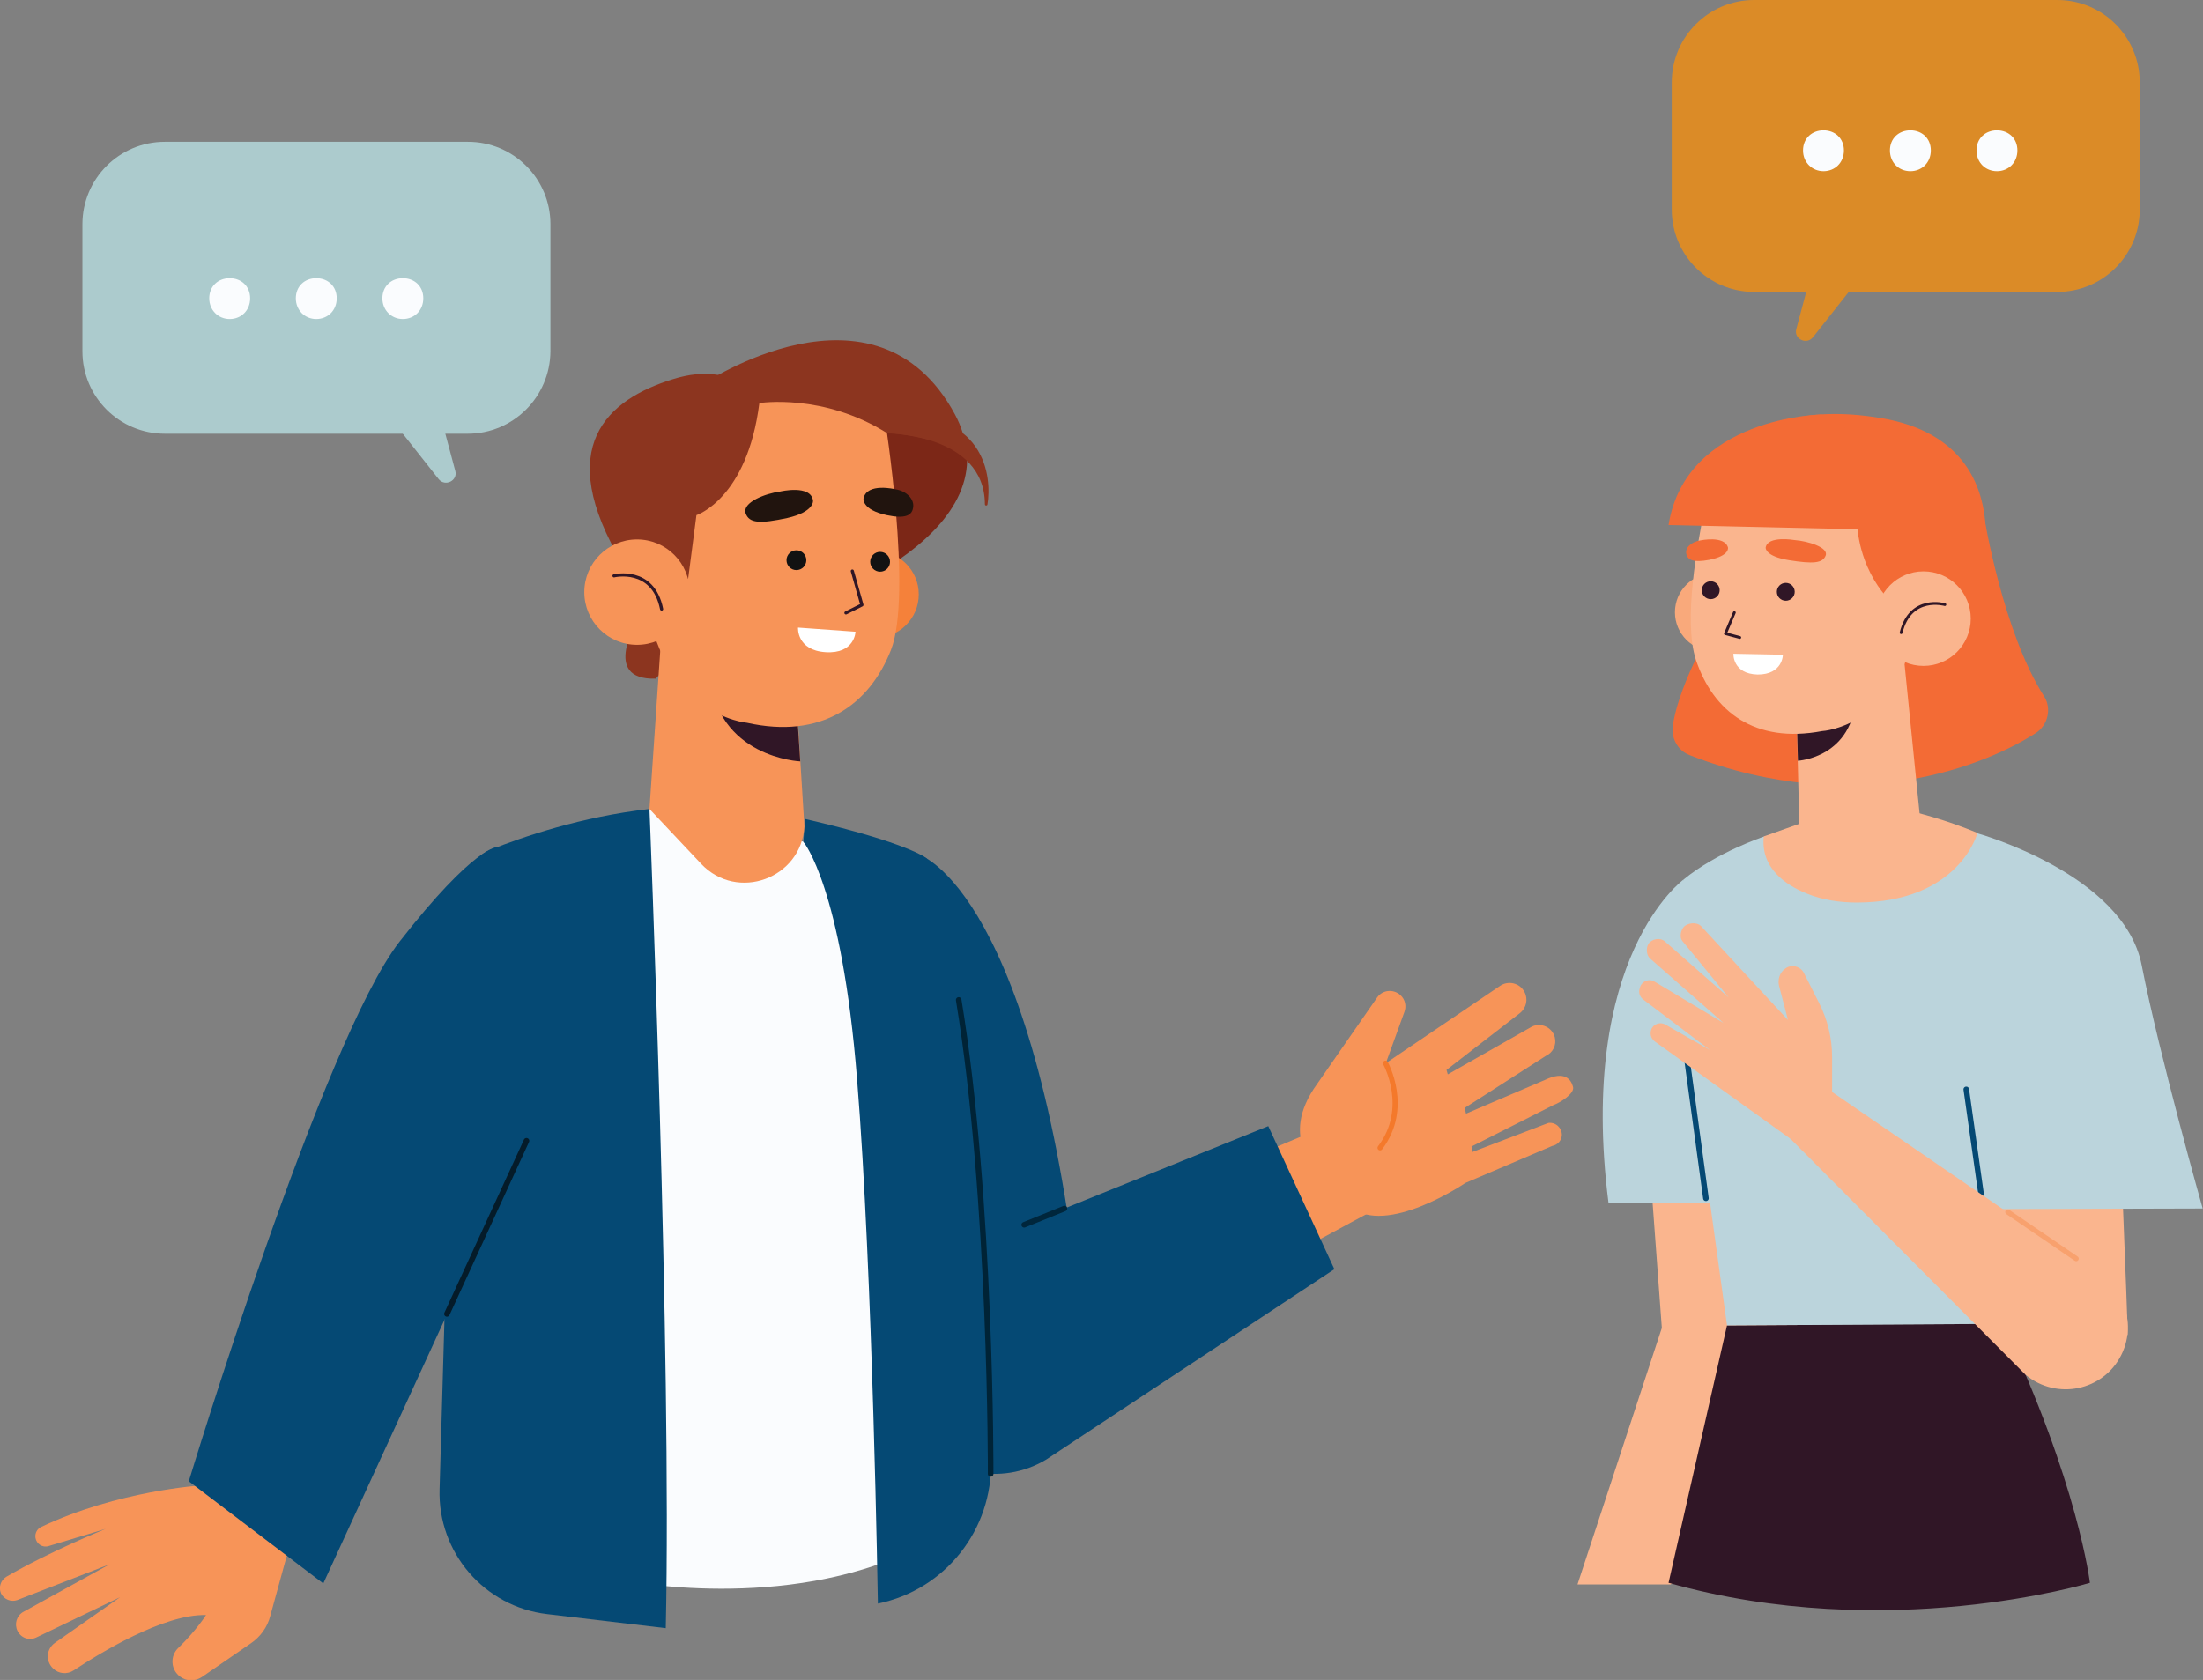 <?xml version="1.0" encoding="utf-8"?>
<!-- Generator: Adobe Illustrator 19.0.0, SVG Export Plug-In . SVG Version: 6.00 Build 0)  -->
<svg version="1.0" id="Layer_1" xmlns="http://www.w3.org/2000/svg" xmlns:xlink="http://www.w3.org/1999/xlink" x="0px" y="0px"
	 viewBox="0 0 689.6 526" style="enable-background:new 0 0 689.6 526;" xml:space="preserve">
<rect x="0" y="0" width="689.6" height="526" fill="#808080" stroke="none"/>
<style type="text/css">
	.st0{fill:#DB8B27;}
	.st1{fill:#FAFCFE;}
	.st2{fill:#054974;}
	.st3{fill:#F79458;}
	.st4{fill:none;stroke:#051B29;stroke-width:1.748;stroke-linecap:round;stroke-linejoin:round;stroke-miterlimit:10;}
	.st5{fill:none;stroke:#F4792B;stroke-width:1.6;stroke-linecap:round;stroke-linejoin:round;stroke-miterlimit:10;}
	.st6{fill:none;stroke:#00263C;stroke-width:1.748;stroke-linecap:round;stroke-linejoin:round;stroke-miterlimit:10;}
	.st7{fill:none;stroke:#002336;stroke-width:1.748;stroke-linecap:round;stroke-linejoin:round;stroke-miterlimit:10;}
	.st8{fill:#8C351F;}
	.st9{fill:#7C2717;}
	.st10{fill:#F5813A;}
	.st11{fill:#301626;}
	.st12{fill:#121212;}
	.st13{fill:none;stroke:#301626;stroke-width:0.983;stroke-linecap:round;stroke-linejoin:round;stroke-miterlimit:10;}
	.st14{fill:#21140E;}
	.st15{fill:#FFFFFF;}
	.st16{fill:#ACCBCD;}
	.st17{fill:#F36B35;}
	.st18{fill:#F9A97B;}
	.st19{fill:#FAB58E;}
	.st20{fill:none;stroke:#301626;stroke-width:0.873;stroke-linecap:round;stroke-linejoin:round;stroke-miterlimit:10;}
	.st21{fill:#BBD4DC;}
	.st22{fill:none;stroke:#054974;stroke-width:1.748;stroke-linecap:round;stroke-linejoin:round;stroke-miterlimit:10;}
	.st23{fill:none;stroke:#F8A16E;stroke-width:1.6;stroke-linecap:round;stroke-linejoin:round;stroke-miterlimit:10;}
</style>
<g id="XMLID_144_">
	<path id="XMLID_64_" class="st0" d="M549.1,91.4h94.9c14.2,0,25.8-11.5,25.8-25.8V25.8c0-14.2-11.5-25.8-25.8-25.8h-94.9
		c-14.2,0-25.8,11.5-25.8,25.8v39.8C523.3,79.8,534.8,91.4,549.1,91.4z"/>
	<path id="XMLID_63_" class="st0" d="M585.9,82.3l-18.4,23.3c-2,2.5-6.1,0.5-5.2-2.6l6.5-24.3L585.9,82.3z"/>
</g>
<path id="XMLID_62_" class="st1" d="M195.5,494.9c0,0,50.1,10.1,91-9.9l13.6-171.9l-48.7-49.6l-48.2-10.2L176.7,350L195.5,494.9z"/>
<path id="XMLID_61_" class="st2" d="M203.3,253.3c0,0,7,171.6,5.1,256.5l-37.1-4.4c-19.7-2.3-34.3-19.3-33.7-39.1l3.8-132.1
	l4.2-57.1c0.4-4.9,3.5-9.3,8.1-11.1C163.5,262.1,181.9,255.7,203.3,253.3z"/>
<path id="XMLID_60_" class="st3" d="M76.3,441.8L63,465.1c0,0-26.1,1.6-50.1,13c-1.3,0.6-2,2-1.8,3.4l0,0c0.3,1.9,2.2,3.2,4.1,2.6
	l17.9-5.4c0,0-17.6,7.1-31.1,15c-1.8,1.1-2.5,3.3-1.7,5.2l0,0c0.9,1.9,3.2,2.8,5.1,2.1l28.9-11.2l-27,14.9c-2.1,1.2-2.9,3.8-1.8,6
	l0,0c1.1,2.2,3.7,3.1,5.9,2l26.2-12.6l-20.4,14.3c-2.7,1.9-3,5.7-0.6,8h0c1.7,1.7,4.4,2,6.5,0.6c8-5.3,28.2-17.7,41.4-17.3
	c0,0-3.2,5-8.7,10.3c-2.6,2.5-2.4,6.8,0.6,9l0,0c2,1.5,4.7,1.5,6.8,0.1l15.4-10.6c2.9-2,5.1-5,6-8.5l5.1-18.6l22.3-21.1L76.3,441.8z
	"/>
<path id="XMLID_59_" class="st2" d="M155.7,265.2c0,0-7.2-0.4-30.6,29.6c-24.1,30.9-66,169-66,169l42.1,32l71.5-155.6L155.7,265.2z"
	/>
<line id="XMLID_58_" class="st4" x1="139.9" y1="411.4" x2="164.8" y2="357.2"/>
<path id="XMLID_57_" class="st2" d="M287.9,267.7c0,0,36.9,11.5,50.8,147.7l-30,21.2L287.9,267.7z"/>
<g id="XMLID_132_">
	<g id="XMLID_134_">
		<g id="XMLID_135_">
			<path id="XMLID_56_" class="st3" d="M413.2,367.1c0,0-13.5-10.4-0.9-27.7l18.8-27.1c1.7-2.4,5.1-2.7,7.3-0.7l0,0
				c1.5,1.4,1.9,3.5,1.2,5.3l-5.8,16l35.6-24.1c2.6-1.9,6.3-1.1,7.8,1.8l0,0c1.2,2.2,0.6,5-1.4,6.6l-23,17.8l0.4,1.4l26.4-15
				c2.9-1.3,6.3,0.3,7.1,3.4l0,0c0.6,2.4-0.6,4.8-2.8,5.8l-25.4,16.3l0.4,1.8l24.8-10.6c6.1-2.9,8.1-0.1,8.7,2.2l0,0
				c0.6,2.1-4.1,5-6.1,5.7l-25.7,13l0.3,1.7l23.8-9.1c2.3-0.3,4.3,1.6,4.2,3.9l0,0c-0.1,1.7-1.4,3-3,3.3l-27.2,11.6
				c0,0-24.8,16.9-36.1,7.4L413.2,367.1z"/>
			<path id="XMLID_55_" class="st5" d="M433.7,332.9c0,0,7.8,14-1.7,26.5"/>
		</g>
	</g>
	<polygon id="XMLID_54_" class="st3" points="375.1,369.4 416,352.2 433.6,377 387.8,401.7 	"/>
</g>
<g id="XMLID_129_">
	<g id="XMLID_130_">
		<path id="XMLID_53_" class="st2" d="M293.6,394.4L397,352.6l20.7,44.8L327.5,457c-14.1,8.5-32.4,4.6-41.9-8.9h0
			C274.7,432.7,277,403.3,293.6,394.4z"/>
	</g>
</g>
<line id="XMLID_52_" class="st6" x1="333.2" y1="378.4" x2="320.6" y2="383.5"/>
<path id="XMLID_51_" class="st2" d="M251.5,263.6c0,0,12,14,16.8,74.5c4.9,60.5,6.5,164,6.5,164l0,0c21.1-4.3,36-23.2,35.4-44.7
	c-1.4-44.8-4.6-117.8-11.6-148.7l-6.6-33.5c-0.4-1.6-1.9-6.4-1.9-6.4s-5.3-4.8-38.2-12.4L251.5,263.6z"/>
<path id="XMLID_50_" class="st7" d="M310.1,461.5c0,0,0.3-85.9-10-148.4"/>
<g id="XMLID_104_">
	<path id="XMLID_49_" class="st8" d="M199.7,194c0,0-11.8,19,5.5,18.5c0,0,7.2-6,5.6-17.1L199.7,194z"/>
	<path id="XMLID_48_" class="st8" d="M302.5,141c-0.4-3.6-1.5-7.4-3.6-11.3c-24.9-46-79.1-9.3-79.1-9.3l9.5,32.3
		C251.9,138.9,278.8,133.3,302.5,141z"/>
	<path id="XMLID_47_" class="st9" d="M229.4,152.6l10.6,41.9c0,0,66.2-19,62.6-53.5C278.8,133.3,255.3,130.1,229.4,152.6z"/>
	<circle id="XMLID_46_" class="st10" cx="274" cy="186.1" r="13.6"/>
	<path id="XMLID_45_" class="st3" d="M249.3,218.5l2.5,40.3c-1,16.3-21,23.6-32.3,11.7l-16.2-17.2l4.8-70.4L249.3,218.5z"/>
	<path id="XMLID_44_" class="st11" d="M250.5,238.4c0,0-26.4-1.1-28.4-27.7l27.1,7.8L250.5,238.4z"/>
	<path id="XMLID_43_" class="st3" d="M277,131.1c0,0,8.7,55.1,1.9,72.4c-6.8,17.3-21.8,28-45.1,22.8c0,0-27.2-2.1-32.1-41.5
		C194.3,125.5,250.2,98.8,277,131.1z"/>
	<g id="XMLID_112_">
		<circle id="XMLID_42_" class="st12" cx="275.5" cy="175.9" r="3.1"/>
		<circle id="XMLID_41_" class="st12" cx="249.3" cy="175.4" r="3.1"/>
		<polyline id="XMLID_40_" class="st13" points="266.8,178.8 269.8,189.4 264.8,191.9 		"/>
		<path id="XMLID_39_" class="st14" d="M244.2,153.9c0,0,9.7-2.3,10.3,2.9c0,0,0.4,3.5-8.1,5.4c-8.4,1.8-11.9,1.7-13-1.5
			C232.3,157.3,239.6,154.5,244.2,153.9z"/>
		<path id="XMLID_38_" class="st14" d="M280.3,153.2c0,0-9-2.2-10,2.9c0,0-0.6,3.5,7.3,5.2c5.7,1.2,7.8,0.1,8.2-2.2
			C286.4,156.3,283.7,153.7,280.3,153.2z"/>
		<path id="XMLID_37_" class="st15" d="M249.8,196.5l18,1.3c0,0-0.2,7-9.4,6.4C249.3,203.6,249.8,196.5,249.8,196.5z"/>
	</g>
	<path id="XMLID_36_" class="st8" d="M215.4,181.3l2.6-20c0,0,15.9-5.1,19.7-35.1c0,0-6.7-13.8-27-7.5c-20.4,6.3-38,21-15.7,58
		L215.4,181.3z"/>
	<g id="XMLID_108_">
		<circle id="XMLID_35_" class="st3" cx="199.4" cy="185.4" r="16.5"/>
		<path id="XMLID_34_" class="st13" d="M192.2,180.3c0,0,12.2-3,14.9,10.4"/>
	</g>
	<g id="XMLID_105_">
		<path id="XMLID_33_" class="st8" d="M237.7,126.2c0,0,20.1-3.2,40.1,9.5l-4.2-17.8l-26.4-3.6l-25.2,9.5l6.2,0.6L237.7,126.2z"/>
		<path id="XMLID_32_" class="st8" d="M277.8,135.7c0,0,30.4,0.1,30.5,22.2c0,0.5,0.7,0.5,0.8,0.1c1.4-8.2-0.1-30.7-33.6-28.1
			L277.8,135.7z"/>
	</g>
</g>
<g id="XMLID_101_">
	<path id="XMLID_1_" class="st16" d="M146.4,135.8H51.6c-14.2,0-25.8-11.5-25.8-25.8V70.2c0-14.2,11.5-25.8,25.8-25.8h94.9
		c14.2,0,25.8,11.5,25.8,25.8V110C172.2,124.2,160.7,135.8,146.4,135.8z"/>
	<path id="XMLID_31_" class="st16" d="M118.9,126.7l18.4,23.3c2,2.5,6.1,0.5,5.2-2.6l-6.5-24.3L118.9,126.7z"/>
</g>
<g id="XMLID_29_">
	<path id="XMLID_91_" class="st1" d="M65.5,93.4c0-3.8,2.8-6.3,6.4-6.3s6.4,2.5,6.4,6.3c0,3.8-2.8,6.5-6.4,6.5S65.5,97.1,65.5,93.4z
		"/>
	<path id="XMLID_93_" class="st1" d="M92.6,93.4c0-3.8,2.8-6.3,6.4-6.3s6.4,2.5,6.4,6.3c0,3.8-2.8,6.5-6.4,6.5S92.6,97.1,92.6,93.4z
		"/>
	<path id="XMLID_95_" class="st1" d="M119.7,93.4c0-3.8,2.8-6.3,6.4-6.3s6.4,2.5,6.4,6.3c0,3.8-2.8,6.5-6.4,6.5
		S119.7,97.1,119.7,93.4z"/>
</g>
<g id="XMLID_82_">
	<path id="XMLID_84_" class="st1" d="M564.4,47.1c0-3.8,2.8-6.3,6.4-6.3c3.6,0,6.4,2.5,6.4,6.3c0,3.8-2.8,6.5-6.4,6.5
		C567.3,53.6,564.4,50.9,564.4,47.1z"/>
	<path id="XMLID_86_" class="st1" d="M591.6,47.1c0-3.8,2.8-6.3,6.4-6.3c3.6,0,6.4,2.5,6.4,6.3c0,3.8-2.8,6.5-6.4,6.5
		C594.4,53.6,591.6,50.9,591.6,47.1z"/>
	<path id="XMLID_89_" class="st1" d="M618.7,47.1c0-3.8,2.8-6.3,6.4-6.3c3.6,0,6.4,2.5,6.4,6.3c0,3.8-2.8,6.5-6.4,6.5
		C621.5,53.6,618.7,50.9,618.7,47.1z"/>
</g>
<g id="XMLID_81_">
	<path id="XMLID_28_" class="st17" d="M621.1,161.8c0,0,5.8,36,18.8,56.3c2.4,3.8,1.1,9-2.6,11.4c-14.7,9.5-55.9,27.4-108.5,6.9
		c-3.5-1.4-5.6-5-5.2-8.8c1.1-9.7,9.5-28.9,22-46L621.1,161.8z"/>
	<circle id="XMLID_27_" class="st18" cx="536.5" cy="191.7" r="12.2"/>
	<polygon id="XMLID_26_" class="st19" points="562.3,220 563.5,269.2 601.9,264.8 594.6,192.3 	"/>
	<path id="XMLID_25_" class="st11" d="M562.8,238.2c0,0,17.5-0.9,18.2-20.7l-18.5,9.8L562.8,238.2z"/>
	<path id="XMLID_24_" class="st19" d="M539.5,148.3c-3.1,2.6-5,6.2-5.8,10.2c-2.3,11.6-6.9,35.9-2.8,48.2
		c5.4,16.1,18.4,26.2,39.5,22.2c0,0,24.4-1.1,30.5-37C609.5,140.9,565.8,126,539.5,148.3z"/>
	<g id="XMLID_87_">
		<circle id="XMLID_23_" class="st11" cx="535.5" cy="184.8" r="2.8"/>
		<circle id="XMLID_22_" class="st11" cx="559" cy="185.3" r="2.8"/>
		<polyline id="XMLID_21_" class="st20" points="542.9,191.8 540.1,198.4 544.6,199.6 		"/>
		<path id="XMLID_20_" class="st17" d="M561.8,169.1c0,0-8.6-1.5-9.1,2.4c0,0-0.2,2.7,7.3,3.9c7.5,1.2,10.6,1,11.5-1.5
			C572.4,171.4,565.9,169.4,561.8,169.1z"/>
		<path id="XMLID_19_" class="st17" d="M532.3,169.2c0,0,7.5-1.6,8.6,2.2c0,0,0.7,2.6-5.9,3.9c-4.8,0.9-6.6,0.1-7.1-1.7
			C527.3,171.5,529.5,169.6,532.3,169.2z"/>
		<path id="XMLID_18_" class="st15" d="M542.6,204.7l15.5,0.3c0,0,0,6.2-7.9,6.2C542.3,211,542.6,204.7,542.6,204.7z"/>
	</g>
	<path id="XMLID_17_" class="st17" d="M591.7,188.1c0,0-12.8-11.3-10.2-33.3c0,0-21.7,3.8-47.4,1.9c0,0,5.7-34,54.7-25.8
		c50.9,8.5,32.1,67.3,13.2,84.5L591.7,188.1z"/>
	<g id="XMLID_83_">
		<circle id="XMLID_16_" class="st19" cx="602.1" cy="193.7" r="14.8"/>
		<path id="XMLID_15_" class="st20" d="M608.8,189.3c0,0-10.8-3.1-13.7,8.8"/>
	</g>
	<path id="XMLID_14_" class="st17" d="M570.2,129.8c0.1-0.1-42.5,0.7-47.9,34.6l67.4,1.5l4-22.5L570.2,129.8z"/>
</g>
<polygon id="XMLID_13_" class="st19" points="515.5,352.1 520.2,415.8 493.8,496.1 523,496.1 568.6,452.1 563.7,356.2 "/>
<path id="XMLID_12_" class="st21" d="M527,275.4c0,0-33.3,24-23.5,101.2H558L527,275.4z"/>
<path id="XMLID_11_" class="st11" d="M540.6,415l-18.3,80.6c68.4,19.3,131.9,0,131.9,0s-3.6-31-27.3-81.1L540.6,415z"/>
<path id="XMLID_10_" class="st21" d="M618.9,260.9L552,262c0,0-14.7,4.9-25,13.4l2.1,56.4l11.5,83.2l86.3-0.5l17-129.2L618.9,260.9z
	"/>
<path id="XMLID_9_" class="st19" d="M582.5,251.1c0,0,17.1,1.6,36.5,9.7c0,0-5.6,21.7-37.7,21.8c-5.4,0-10.8-0.8-15.7-2.8
	c-6.7-2.7-14.5-8-13.5-17.9L582.5,251.1z"/>
<line id="XMLID_8_" class="st22" x1="534" y1="375.2" x2="527.8" y2="329.7"/>
<path id="XMLID_7_" class="st19" d="M666,418c0.2-1.7-3.1-80.1-3.1-80.1h-37l-0.6,58.4L666,418z"/>
<g id="XMLID_72_">
	<path id="XMLID_6_" class="st21" d="M618.9,260.9c0,0,45.9,12.7,51.5,41.3c5.6,28.5,19.1,76.2,19.1,76.2l-70.6,0.2l5.3-95.9
		L618.9,260.9z"/>
</g>
<line id="XMLID_5_" class="st22" x1="621.5" y1="383.5" x2="615.5" y2="341.1"/>
<g id="XMLID_66_">
	<path id="XMLID_4_" class="st19" d="M567.8,338l-8.8,17.1l75.1,75.4c9.7,8,24.3,5,29.9-6.2l0,0c4.7-9.3,1.2-20.7-7.9-25.8
		l-10.5-7.2l-18.5-12.6L567.8,338z"/>
	<g id="XMLID_68_">
		<path id="XMLID_3_" class="st19" d="M573.5,342.3l0-11.3c0-5.9-1.4-11.7-4.1-17l-4.7-9.3c-1.1-2.2-4-2.9-5.9-1.4l0,0
			c-1.7,1.2-2.4,3.4-1.9,5.4l2.8,10.7L532.5,290c-1.3-1.4-4.3-1.1-5.5,0.3l0,0c-0.9,1.1-1.3,3.2-0.4,4.3l14.5,17.7l-19.9-17.5
			c-1.4-1.3-4-0.9-5.1,0.6l0,0c-0.9,1.3-0.8,3.6,0.4,4.7l23,20.2L518,307.4c-1.7-1.1-3.9-0.3-4.6,1.6l-0.1,0.4c-0.5,1.3,0,2.7,1,3.5
			l21,15.9l-14-8c-2-1.1-4.5,0.2-4.6,2.5l0,0c-0.1,1.1,0.4,2.1,1.3,2.8l45.3,32.5L573.5,342.3z"/>
	</g>
	<line id="XMLID_2_" class="st23" x1="628.5" y1="379.5" x2="649.9" y2="394.1"/>
</g>
</svg>
